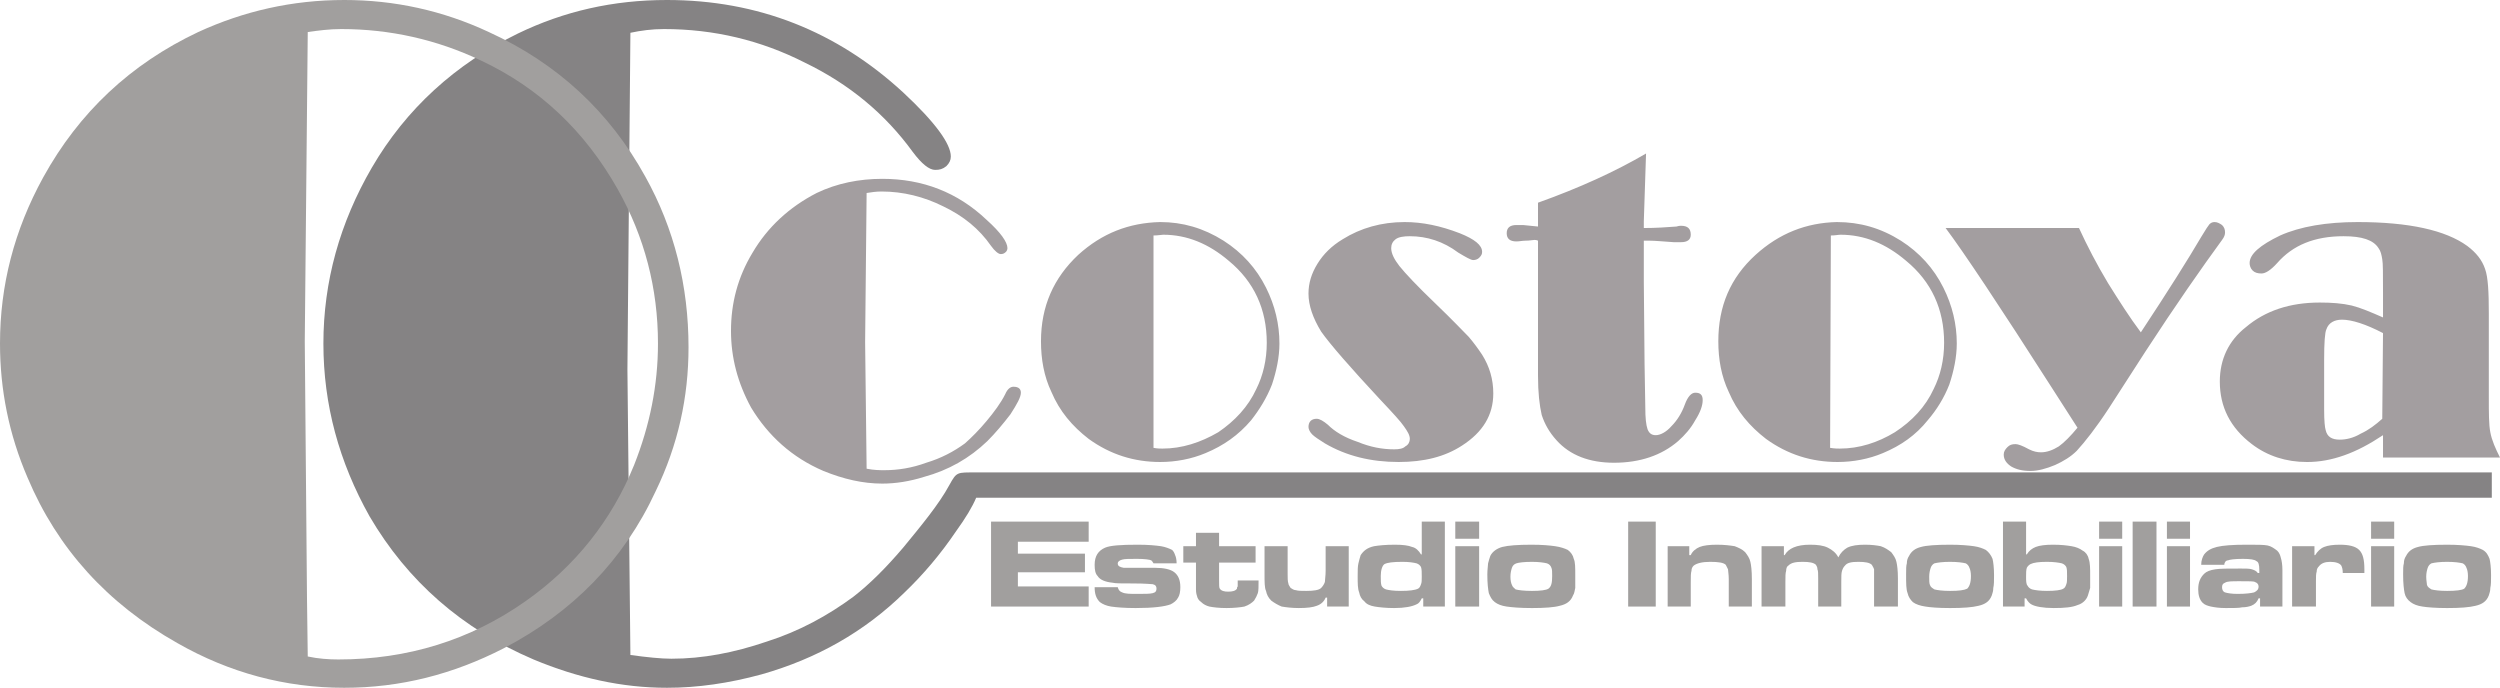 <?xml version="1.0" encoding="UTF-8" standalone="no"?>
<!-- Creator: CorelDRAW X8 -->

<svg
   xmlns:dc="http://purl.org/dc/elements/1.1/"
   xmlns:cc="http://creativecommons.org/ns#"
   xmlns:rdf="http://www.w3.org/1999/02/22-rdf-syntax-ns#"
   xmlns:svg="http://www.w3.org/2000/svg"
   xmlns="http://www.w3.org/2000/svg"
   xmlns:sodipodi="http://sodipodi.sourceforge.net/DTD/sodipodi-0.dtd"
   xmlns:inkscape="http://www.inkscape.org/namespaces/inkscape"
   xml:space="preserve"
   width="3355"
   height="923"
   version="1.1"
   style="clip-rule:evenodd;fill-rule:evenodd;image-rendering:optimizeQuality;shape-rendering:geometricPrecision;text-rendering:geometricPrecision"
   viewBox="0 0 3355 923"
   id="svg55"
   sodipodi:docname="LogoCostoya.svg"
   inkscape:version="0.92.3 (2405546, 2018-03-11)"><sodipodi:namedview
   pagecolor="#ffffff"
   bordercolor="#666666"
   borderopacity="1"
   objecttolerance="10"
   gridtolerance="10"
   guidetolerance="10"
   inkscape:pageopacity="0"
   inkscape:pageshadow="2"
   inkscape:window-width="1361"
   inkscape:window-height="745"
   id="namedview57"
   showgrid="false"
   fit-margin-top="0"
   fit-margin-left="0"
   fit-margin-right="0"
   fit-margin-bottom="0"
   inkscape:zoom="0.12786885"
   inkscape:cx="715.57692"
   inkscape:cy="461.5"
   inkscape:window-x="5"
   inkscape:window-y="1"
   inkscape:window-maximized="1"
   inkscape:current-layer="svg55" />
 <defs
   id="defs4">
  <style
   type="text/css"
   id="style2">
   <![CDATA[
    .fil1 {fill:#858384}
    .fil0 {fill:#A19F9E;fill-rule:nonzero}
    .fil2 {fill:#A39EA0;fill-rule:nonzero}
   ]]>
  </style>
 </defs>
 <g
   id="Capa_x0020_1">
  <g
   id="_708360229616">
   <g
   id="g45">
    <polygon
   class="fil0"
   points="1461,814 1330,814 1330,700 1461,700 1461,727 1366,727 1366,743 1456,743 1456,768 1366,768 1366,787 1461,787 "
   id="polygon7"
   style="fill:#a19f9e;fill-rule:nonzero" />
    <path
   class="fil0"
   d="m 1469,788 h 31 c 1,4 3,6 6,7 4,2 11,2 20,2 11,0 17,0 21,-1 4,-1 5,-3 5,-6 0,-3 -1,-5 -5,-6 -1,0 -10,-1 -26,-1 -15,0 -25,0 -28,-1 -10,-1 -17,-4 -20,-9 -3,-3 -4,-8 -4,-15 0,-12 5,-19 14,-23 7,-3 21,-4 44,-4 14,0 24,1 31,2 6,1 11,3 15,5 2,2 3,4 4,7 1,2 2,6 2,11 h -31 c -1,-2 -2,-3 -3,-4 -2,-1 -9,-2 -19,-2 -10,0 -17,0 -20,1 -4,1 -6,3 -6,5 0,4 3,5 8,6 4,0 18,0 42,0 12,0 21,2 26,6 5,4 8,10 8,20 0,6 -1,11 -3,14 -2,4 -6,7 -10,9 -8,3 -23,5 -47,5 -15,0 -26,-1 -33,-2 -6,-1 -11,-3 -15,-6 -5,-5 -7,-11 -7,-20 z"
   id="path9"
   inkscape:connector-curvature="0"
   style="fill:#a19f9e;fill-rule:nonzero" />
    <path
   class="fil0"
   d="m 1605,715 h 31 v 18 h 49 v 22 h -49 v 23 c 0,7 0,11 1,12 2,3 6,4 11,4 6,0 10,-1 12,-4 0,-1 0,-2 1,-3 0,-1 0,-4 0,-8 h 28 c 0,8 0,14 -1,17 -1,3 -3,7 -5,10 -3,3 -7,6 -13,8 -5,1 -14,2 -24,2 -10,0 -18,-1 -23,-2 -4,-1 -8,-3 -11,-6 -3,-2 -4,-4 -5,-6 -1,-3 -2,-6 -2,-11 0,-1 0,-6 0,-13 v -23 h -17 v -22 h 17 z"
   id="path11"
   inkscape:connector-curvature="0"
   style="fill:#a19f9e;fill-rule:nonzero" />
    <path
   class="fil0"
   d="m 1810,814 h -29 v -12 h -2 c -2,5 -6,9 -12,11 -5,2 -13,3 -24,3 -9,0 -17,-1 -23,-2 -5,-2 -10,-5 -14,-8 -4,-4 -6,-8 -7,-13 -2,-4 -2,-12 -2,-23 v -37 h 31 v 37 c 0,6 0,10 1,13 0,2 2,4 3,6 2,1 4,3 7,3 3,1 8,1 14,1 10,0 17,-1 20,-4 2,-2 4,-5 5,-8 0,-3 1,-8 1,-15 v -33 h 31 z"
   id="path13"
   inkscape:connector-curvature="0"
   style="fill:#a19f9e;fill-rule:nonzero" />
    <path
   class="fil0"
   d="m 1939,700 v 114 h -29 v -11 h -2 c -2,4 -4,7 -7,8 -6,3 -16,5 -30,5 -11,0 -20,-1 -26,-2 -6,-1 -11,-3 -14,-7 -4,-3 -6,-7 -7,-12 -2,-5 -2,-12 -2,-22 0,-7 0,-13 1,-17 1,-4 2,-8 3,-11 4,-6 9,-10 18,-12 6,-1 15,-2 28,-2 11,0 18,1 23,3 5,1 9,5 12,10 h 1 v -44 z m -57,54 c -13,0 -20,1 -24,3 -3,2 -5,8 -5,16 0,6 0,10 1,13 1,2 3,4 6,5 4,1 10,2 20,2 11,0 19,-1 23,-3 2,-1 3,-3 4,-6 1,-2 1,-6 1,-10 0,-6 0,-10 -1,-13 -1,-2 -3,-4 -6,-5 -4,-1 -10,-2 -19,-2 z"
   id="path15"
   inkscape:connector-curvature="0"
   style="fill:#a19f9e;fill-rule:nonzero" />
    <path
   class="fil0"
   d="m 1953,733 h 32 v 81 h -32 z m 0,-33 h 32 v 23 h -32 z"
   id="path17"
   inkscape:connector-curvature="0"
   style="fill:#a19f9e;fill-rule:nonzero" />
    <path
   class="fil0"
   d="m 2055,731 c 15,0 25,1 32,2 7,1 13,3 17,5 4,3 7,7 8,12 2,4 2,12 2,22 0,7 0,13 0,17 -1,4 -1,7 -3,10 -3,8 -9,12 -18,14 -7,2 -20,3 -37,3 -16,0 -27,-1 -34,-2 -7,-1 -12,-3 -16,-6 -4,-3 -6,-7 -8,-12 -1,-5 -2,-13 -2,-25 0,-7 1,-12 1,-15 1,-4 2,-7 3,-10 3,-6 9,-10 16,-12 8,-2 21,-3 39,-3 z m 1,23 c -11,0 -18,1 -21,2 -3,1 -5,3 -6,6 -1,3 -2,7 -2,12 0,5 1,9 2,11 1,3 3,4 5,6 4,1 11,2 22,2 11,0 19,-1 22,-3 4,-3 5,-8 5,-17 0,-5 0,-9 -1,-11 -1,-3 -3,-5 -6,-6 -4,-1 -11,-2 -20,-2 z"
   id="path19"
   inkscape:connector-curvature="0"
   style="fill:#a19f9e;fill-rule:nonzero" />
    <polygon
   class="fil0"
   points="2222,814 2185,814 2185,700 2222,700 "
   id="polygon21"
   style="fill:#a19f9e;fill-rule:nonzero" />
    <path
   class="fil0"
   d="m 2238,733 h 29 v 12 h 2 c 2,-5 7,-9 12,-11 5,-2 13,-3 23,-3 10,0 18,1 24,2 5,2 10,4 14,8 3,4 6,8 7,13 1,4 2,12 2,23 v 37 h -31 v -37 c 0,-6 -1,-11 -1,-13 -1,-2 -2,-4 -3,-6 -3,-3 -10,-4 -21,-4 -11,0 -18,2 -22,5 -2,2 -3,4 -3,7 -1,3 -1,8 -1,16 v 32 h -31 z"
   id="path23"
   inkscape:connector-curvature="0"
   style="fill:#a19f9e;fill-rule:nonzero" />
    <path
   class="fil0"
   d="m 2364,733 h 30 v 12 h 1 c 5,-9 16,-14 34,-14 10,0 18,1 24,4 6,3 11,7 14,13 3,-6 7,-10 12,-13 6,-3 14,-4 24,-4 9,0 16,1 21,2 6,2 10,5 14,8 3,4 6,8 7,13 1,4 2,12 2,22 v 38 h -32 v -38 c 0,-6 0,-10 0,-12 -1,-3 -2,-4 -3,-6 -3,-3 -9,-4 -18,-4 -9,0 -15,1 -18,5 -2,2 -3,4 -4,7 -1,3 -1,8 -1,15 v 33 h -31 v -38 c 0,-6 0,-10 -1,-12 0,-3 -1,-4 -2,-6 -3,-3 -9,-4 -18,-4 -9,0 -15,1 -19,5 -2,1 -3,4 -3,7 -1,3 -1,8 -1,15 v 33 h -32 z"
   id="path25"
   inkscape:connector-curvature="0"
   style="fill:#a19f9e;fill-rule:nonzero" />
    <path
   class="fil0"
   d="m 2617,731 c 14,0 25,1 32,2 7,1 12,3 16,5 4,3 7,7 9,12 1,4 2,12 2,22 0,7 0,13 -1,17 0,4 -1,7 -2,10 -3,8 -9,12 -18,14 -8,2 -20,3 -38,3 -16,0 -27,-1 -33,-2 -7,-1 -13,-3 -17,-6 -3,-3 -6,-7 -7,-12 -2,-5 -2,-13 -2,-25 0,-7 0,-12 1,-15 0,-4 1,-7 3,-10 3,-6 8,-10 16,-12 7,-2 20,-3 39,-3 z m 0,23 c -10,0 -17,1 -21,2 -2,1 -4,3 -5,6 -1,3 -2,7 -2,12 0,5 0,9 1,11 1,3 3,4 6,6 4,1 11,2 21,2 12,0 19,-1 23,-3 3,-3 5,-8 5,-17 0,-5 -1,-9 -2,-11 -1,-3 -3,-5 -5,-6 -4,-1 -11,-2 -21,-2 z"
   id="path27"
   inkscape:connector-curvature="0"
   style="fill:#a19f9e;fill-rule:nonzero" />
    <path
   class="fil0"
   d="m 2688,700 h 31 v 44 h 1 c 3,-5 7,-8 12,-10 5,-2 13,-3 23,-3 11,0 19,1 25,2 6,1 11,3 15,6 4,2 7,6 8,11 2,5 2,13 2,23 0,7 0,12 0,16 -1,3 -2,7 -3,10 -2,6 -7,11 -14,13 -7,3 -17,4 -32,4 -14,0 -25,-2 -30,-5 -2,-1 -5,-4 -7,-8 h -2 v 11 h -29 z m 59,54 c -11,0 -18,1 -22,3 -2,1 -4,3 -5,5 -1,3 -1,7 -1,12 0,5 0,10 2,12 1,2 3,4 6,5 4,1 11,2 20,2 11,0 19,-1 22,-3 2,-1 3,-3 4,-6 1,-2 1,-6 1,-11 0,-6 0,-9 -1,-12 -1,-2 -3,-4 -6,-5 -4,-1 -11,-2 -20,-2 z"
   id="path29"
   inkscape:connector-curvature="0"
   style="fill:#a19f9e;fill-rule:nonzero" />
    <path
   class="fil0"
   d="m 2817,733 h 31 v 81 h -31 z m 0,-33 h 31 v 23 h -31 z"
   id="path31"
   inkscape:connector-curvature="0"
   style="fill:#a19f9e;fill-rule:nonzero" />
    <polygon
   class="fil0"
   points="2894,814 2862,814 2862,700 2894,700 "
   id="polygon33"
   style="fill:#a19f9e;fill-rule:nonzero" />
    <path
   class="fil0"
   d="m 2908,733 h 31 v 81 h -31 z m 0,-33 h 31 v 23 h -31 z"
   id="path35"
   inkscape:connector-curvature="0"
   style="fill:#a19f9e;fill-rule:nonzero" />
    <path
   class="fil0"
   d="m 2985,758 h -31 c 0,-6 2,-11 4,-14 4,-5 9,-8 17,-10 8,-2 21,-3 40,-3 14,0 23,0 28,1 5,1 9,4 13,7 3,3 4,6 5,10 1,3 2,9 2,16 v 49 h -30 v -11 h -2 c -2,5 -5,8 -10,10 -3,1 -7,2 -12,2 -4,1 -12,1 -22,1 -9,0 -15,-1 -20,-2 -4,-1 -8,-2 -11,-5 -4,-4 -6,-10 -6,-18 0,-10 3,-16 8,-21 3,-3 8,-5 15,-6 6,-1 17,-1 34,-1 7,0 12,0 15,1 3,1 6,2 8,5 h 2 v -4 c 0,-7 -1,-11 -4,-12 -2,-2 -8,-3 -18,-3 -11,0 -18,1 -20,2 -3,0 -5,3 -5,6 z m 21,22 c -11,0 -17,0 -20,2 -3,1 -4,3 -4,6 0,3 1,6 4,7 3,1 9,2 17,2 11,0 18,-1 22,-2 4,-2 6,-4 6,-8 0,-3 -2,-5 -5,-6 -1,-1 -8,-1 -20,-1 z"
   id="path37"
   inkscape:connector-curvature="0"
   style="fill:#a19f9e;fill-rule:nonzero" />
    <path
   class="fil0"
   d="m 3076,733 h 30 v 12 h 1 c 3,-5 7,-9 12,-11 5,-2 12,-3 21,-3 12,0 21,2 26,7 5,5 7,13 7,26 0,0 0,2 0,5 h -29 c 0,-5 -1,-8 -2,-10 -2,-3 -7,-5 -15,-5 -7,0 -12,2 -15,6 -2,2 -3,4 -3,7 -1,3 -1,7 -1,13 v 34 h -32 z"
   id="path39"
   inkscape:connector-curvature="0"
   style="fill:#a19f9e;fill-rule:nonzero" />
    <path
   class="fil0"
   d="m 3182,733 h 31 v 81 h -31 z m 0,-33 h 31 v 23 h -31 z"
   id="path41"
   inkscape:connector-curvature="0"
   style="fill:#a19f9e;fill-rule:nonzero" />
    <path
   class="fil0"
   d="m 3284,731 c 14,0 25,1 32,2 7,1 12,3 16,5 5,3 7,7 9,12 1,4 2,12 2,22 0,7 0,13 -1,17 0,4 -1,7 -2,10 -3,8 -9,12 -18,14 -8,2 -20,3 -38,3 -15,0 -27,-1 -33,-2 -7,-1 -12,-3 -16,-6 -4,-3 -7,-7 -8,-12 -1,-5 -2,-13 -2,-25 0,-7 0,-12 1,-15 0,-4 1,-7 3,-10 3,-6 8,-10 16,-12 7,-2 20,-3 39,-3 z m 0,23 c -10,0 -17,1 -21,2 -2,1 -4,3 -5,6 -1,3 -2,7 -2,12 0,5 1,9 1,11 1,3 3,4 6,6 4,1 11,2 21,2 12,0 20,-1 23,-3 3,-3 5,-8 5,-17 0,-5 -1,-9 -2,-11 -1,-3 -3,-5 -5,-6 -4,-1 -11,-2 -21,-2 z"
   id="path43"
   inkscape:connector-curvature="0"
   style="fill:#a19f9e;fill-rule:nonzero" />
   </g>
   <path
   class="fil1"
   d="m 846,44 -4,452 4,383 c 22,3 41,5 55,5 42,0 84,-8 128,-23 44,-14 82,-35 116,-60 22,-17 44,-39 67,-66 23,-28 48,-58 62,-84 10,-18 10,-17 36,-17 h 2034 v 34 H 1310 c -5,12 -14,27 -27,45 -21,31 -44,58 -69,82 -54,53 -118,89 -192,110 -44,12 -86,18 -127,18 C 835,923 776,910 716,885 620,844 547,780 496,693 455,620 434,543 434,461 434,378 456,299 499,225 545,146 611,86 695,45 757,15 823,0 895,0 c 122,0 228,42 317,124 43,40 64,69 64,86 0,5 -2,9 -6,13 -5,4 -9,5 -15,5 -8,0 -18,-8 -30,-24 -37,-51 -85,-91 -145,-120 -59,-30 -122,-45 -189,-45 -16,0 -31,2 -45,5 z"
   id="path47"
   inkscape:connector-curvature="0"
   style="fill:#858384" />
   <path
   class="fil0"
   d="m 462,0 c 67,0 132,14 194,43 92,42 162,107 210,194 39,70 58,147 58,229 0,67 -14,131 -44,193 C 837,752 768,822 676,870 608,905 537,923 462,923 383,923 308,903 238,863 144,810 77,736 37,641 12,583 0,523 0,461 0,383 19,309 58,238 106,151 175,86 266,43 327,15 392,0 462,0 Z m -49,43 -4,415 3,346 1,77 c 14,3 28,4 41,4 93,0 177,-26 251,-78 C 772,760 821,698 851,624 872,571 883,517 883,461 883,387 865,318 829,254 785,176 724,118 645,81 586,53 523,39 458,39 c -16,0 -31,2 -45,4 z"
   id="path49"
   inkscape:connector-curvature="0"
   style="fill:#a19f9e;fill-rule:nonzero" />
   <path
   class="fil2"
   d="m 1163,259 -2,200 2,170 c 10,2 18,2 24,2 18,0 37,-3 56,-10 20,-6 37,-15 52,-26 9,-8 19,-18 29,-30 10,-12 19,-24 25,-36 3,-7 7,-10 11,-10 7,0 10,3 10,8 0,6 -5,15 -14,29 -10,13 -20,25 -31,36 -24,23 -52,39 -85,48 -19,6 -38,9 -56,9 -26,0 -52,-6 -79,-17 -42,-18 -74,-47 -97,-85 -18,-33 -27,-67 -27,-103 0,-37 9,-72 29,-105 20,-34 49,-61 86,-80 27,-13 57,-19 88,-19 54,0 101,18 140,55 19,17 28,30 28,38 0,2 -1,4 -2,5 -2,2 -4,3 -7,3 -3,0 -8,-4 -13,-11 -16,-23 -37,-40 -64,-53 -26,-13 -54,-20 -83,-20 -7,0 -14,1 -20,2 z m 394,39 c 30,0 58,8 85,25 25,16 44,37 57,63 12,24 18,49 18,75 0,18 -4,37 -10,55 -7,18 -17,34 -28,48 -17,20 -37,34 -61,44 -19,8 -40,12 -61,12 -35,0 -67,-10 -96,-31 -22,-17 -39,-37 -50,-63 -10,-21 -14,-44 -14,-68 0,-47 17,-85 50,-116 32,-29 68,-43 110,-44 z m -9,18 v 285 c 5,1 9,1 12,1 26,0 51,-8 75,-22 22,-15 40,-34 51,-58 9,-18 14,-39 14,-62 0,-45 -17,-82 -51,-110 -27,-23 -56,-35 -88,-35 -2,0 -7,1 -13,1 z m 219,246 c 4,0 9,3 15,8 9,9 22,17 40,23 17,7 33,10 49,10 7,0 12,-1 15,-4 4,-2 6,-6 6,-10 0,-5 -3,-10 -8,-17 -4,-6 -15,-18 -32,-36 -40,-43 -67,-74 -79,-91 -11,-18 -17,-35 -17,-51 0,-14 4,-27 12,-40 8,-13 19,-24 34,-33 24,-15 52,-23 83,-23 24,0 48,5 74,15 20,8 30,16 30,25 0,3 -1,5 -4,8 -2,2 -5,3 -8,3 -3,0 -10,-4 -20,-10 -20,-15 -42,-22 -65,-22 -8,0 -15,1 -19,4 -4,3 -6,7 -6,12 0,7 4,15 11,24 8,10 24,27 48,50 24,23 38,38 45,45 6,7 12,15 18,24 10,16 15,33 15,52 0,29 -14,52 -42,70 -23,15 -51,22 -85,22 -37,0 -70,-8 -99,-25 -8,-5 -14,-9 -17,-12 -3,-3 -5,-7 -5,-10 0,-7 4,-11 11,-11 z m 442,-356 -3,91 v 9 c 16,0 31,-1 44,-2 3,-1 5,-1 6,-1 9,0 13,4 13,12 0,7 -5,10 -13,10 -3,0 -6,0 -10,0 -15,-1 -25,-2 -32,-2 h -8 v 55 l 1,110 1,59 c 0,14 1,23 3,29 2,5 5,8 11,8 6,0 14,-4 21,-12 8,-8 14,-18 18,-29 4,-11 9,-16 14,-16 7,0 10,3 10,10 0,7 -3,16 -10,27 -6,11 -14,20 -23,28 -22,19 -51,29 -86,29 -33,0 -59,-10 -77,-30 -10,-11 -16,-22 -20,-34 -3,-13 -5,-30 -5,-53 V 483 424 323 c -2,-1 -4,-1 -5,-1 -2,0 -6,1 -12,1 -4,0 -8,1 -12,1 -9,0 -13,-4 -13,-11 0,-7 4,-11 13,-11 4,0 7,0 9,0 l 20,2 v -32 c 56,-20 104,-42 145,-66 z m 256,92 c 31,0 59,8 86,25 25,16 44,37 57,63 12,24 18,49 18,75 0,18 -4,37 -10,55 -7,18 -17,34 -29,48 -16,20 -36,34 -60,44 -19,8 -40,12 -61,12 -35,0 -67,-10 -96,-31 -22,-17 -39,-37 -50,-63 -10,-21 -14,-44 -14,-68 0,-47 16,-85 50,-116 32,-29 68,-43 109,-44 z m -8,18 -1,285 c 6,1 10,1 13,1 26,0 51,-8 74,-22 23,-15 41,-34 52,-58 9,-18 14,-39 14,-62 0,-45 -17,-82 -51,-110 -27,-23 -56,-35 -88,-35 -3,0 -7,1 -13,1 z m 416,130 c 37,-56 64,-99 81,-128 6,-10 10,-16 11,-17 2,-2 4,-3 7,-3 4,0 7,2 10,4 3,3 4,6 4,10 0,3 -1,6 -4,10 -27,37 -62,87 -103,150 l -49,76 c -17,26 -32,45 -43,57 -8,8 -18,14 -29,19 -12,5 -23,8 -33,8 -11,0 -19,-2 -26,-6 -6,-4 -10,-9 -10,-16 0,-4 2,-7 5,-10 3,-3 6,-4 11,-4 3,0 9,2 18,7 6,3 11,4 16,4 8,0 16,-3 24,-8 7,-5 16,-14 25,-25 l -34,-53 C 2683,410 2635,338 2611,306 h 179 c 11,24 24,49 39,74 15,24 29,46 44,66 z m 325,-20 v -34 c 0,-24 0,-39 -1,-44 -1,-6 -2,-11 -5,-15 -7,-11 -22,-16 -47,-16 -39,0 -68,12 -89,36 -9,10 -16,14 -21,14 -5,0 -9,-1 -12,-4 -3,-3 -4,-7 -4,-10 0,-12 14,-24 41,-37 27,-12 62,-18 104,-18 69,0 118,11 147,32 12,9 20,19 24,31 4,11 5,31 5,60 v 112 c 0,21 0,37 2,47 2,11 7,22 13,34 h -157 v -30 c -18,12 -35,21 -52,27 -17,6 -33,9 -50,9 -28,0 -53,-8 -74,-24 -29,-22 -43,-50 -43,-84 0,-30 12,-55 35,-73 26,-22 59,-33 99,-33 16,0 30,1 43,4 12,3 26,9 42,16 z m 0,21 c -23,-12 -42,-18 -55,-18 -10,0 -18,4 -21,13 -2,4 -3,18 -3,41 v 67 c 0,15 1,24 2,27 2,9 8,13 19,13 8,0 18,-2 28,-8 11,-5 20,-12 29,-20 z"
   id="path51"
   inkscape:connector-curvature="0"
   style="fill:#a39ea0;fill-rule:nonzero" />
  </g>
 </g>
</svg>